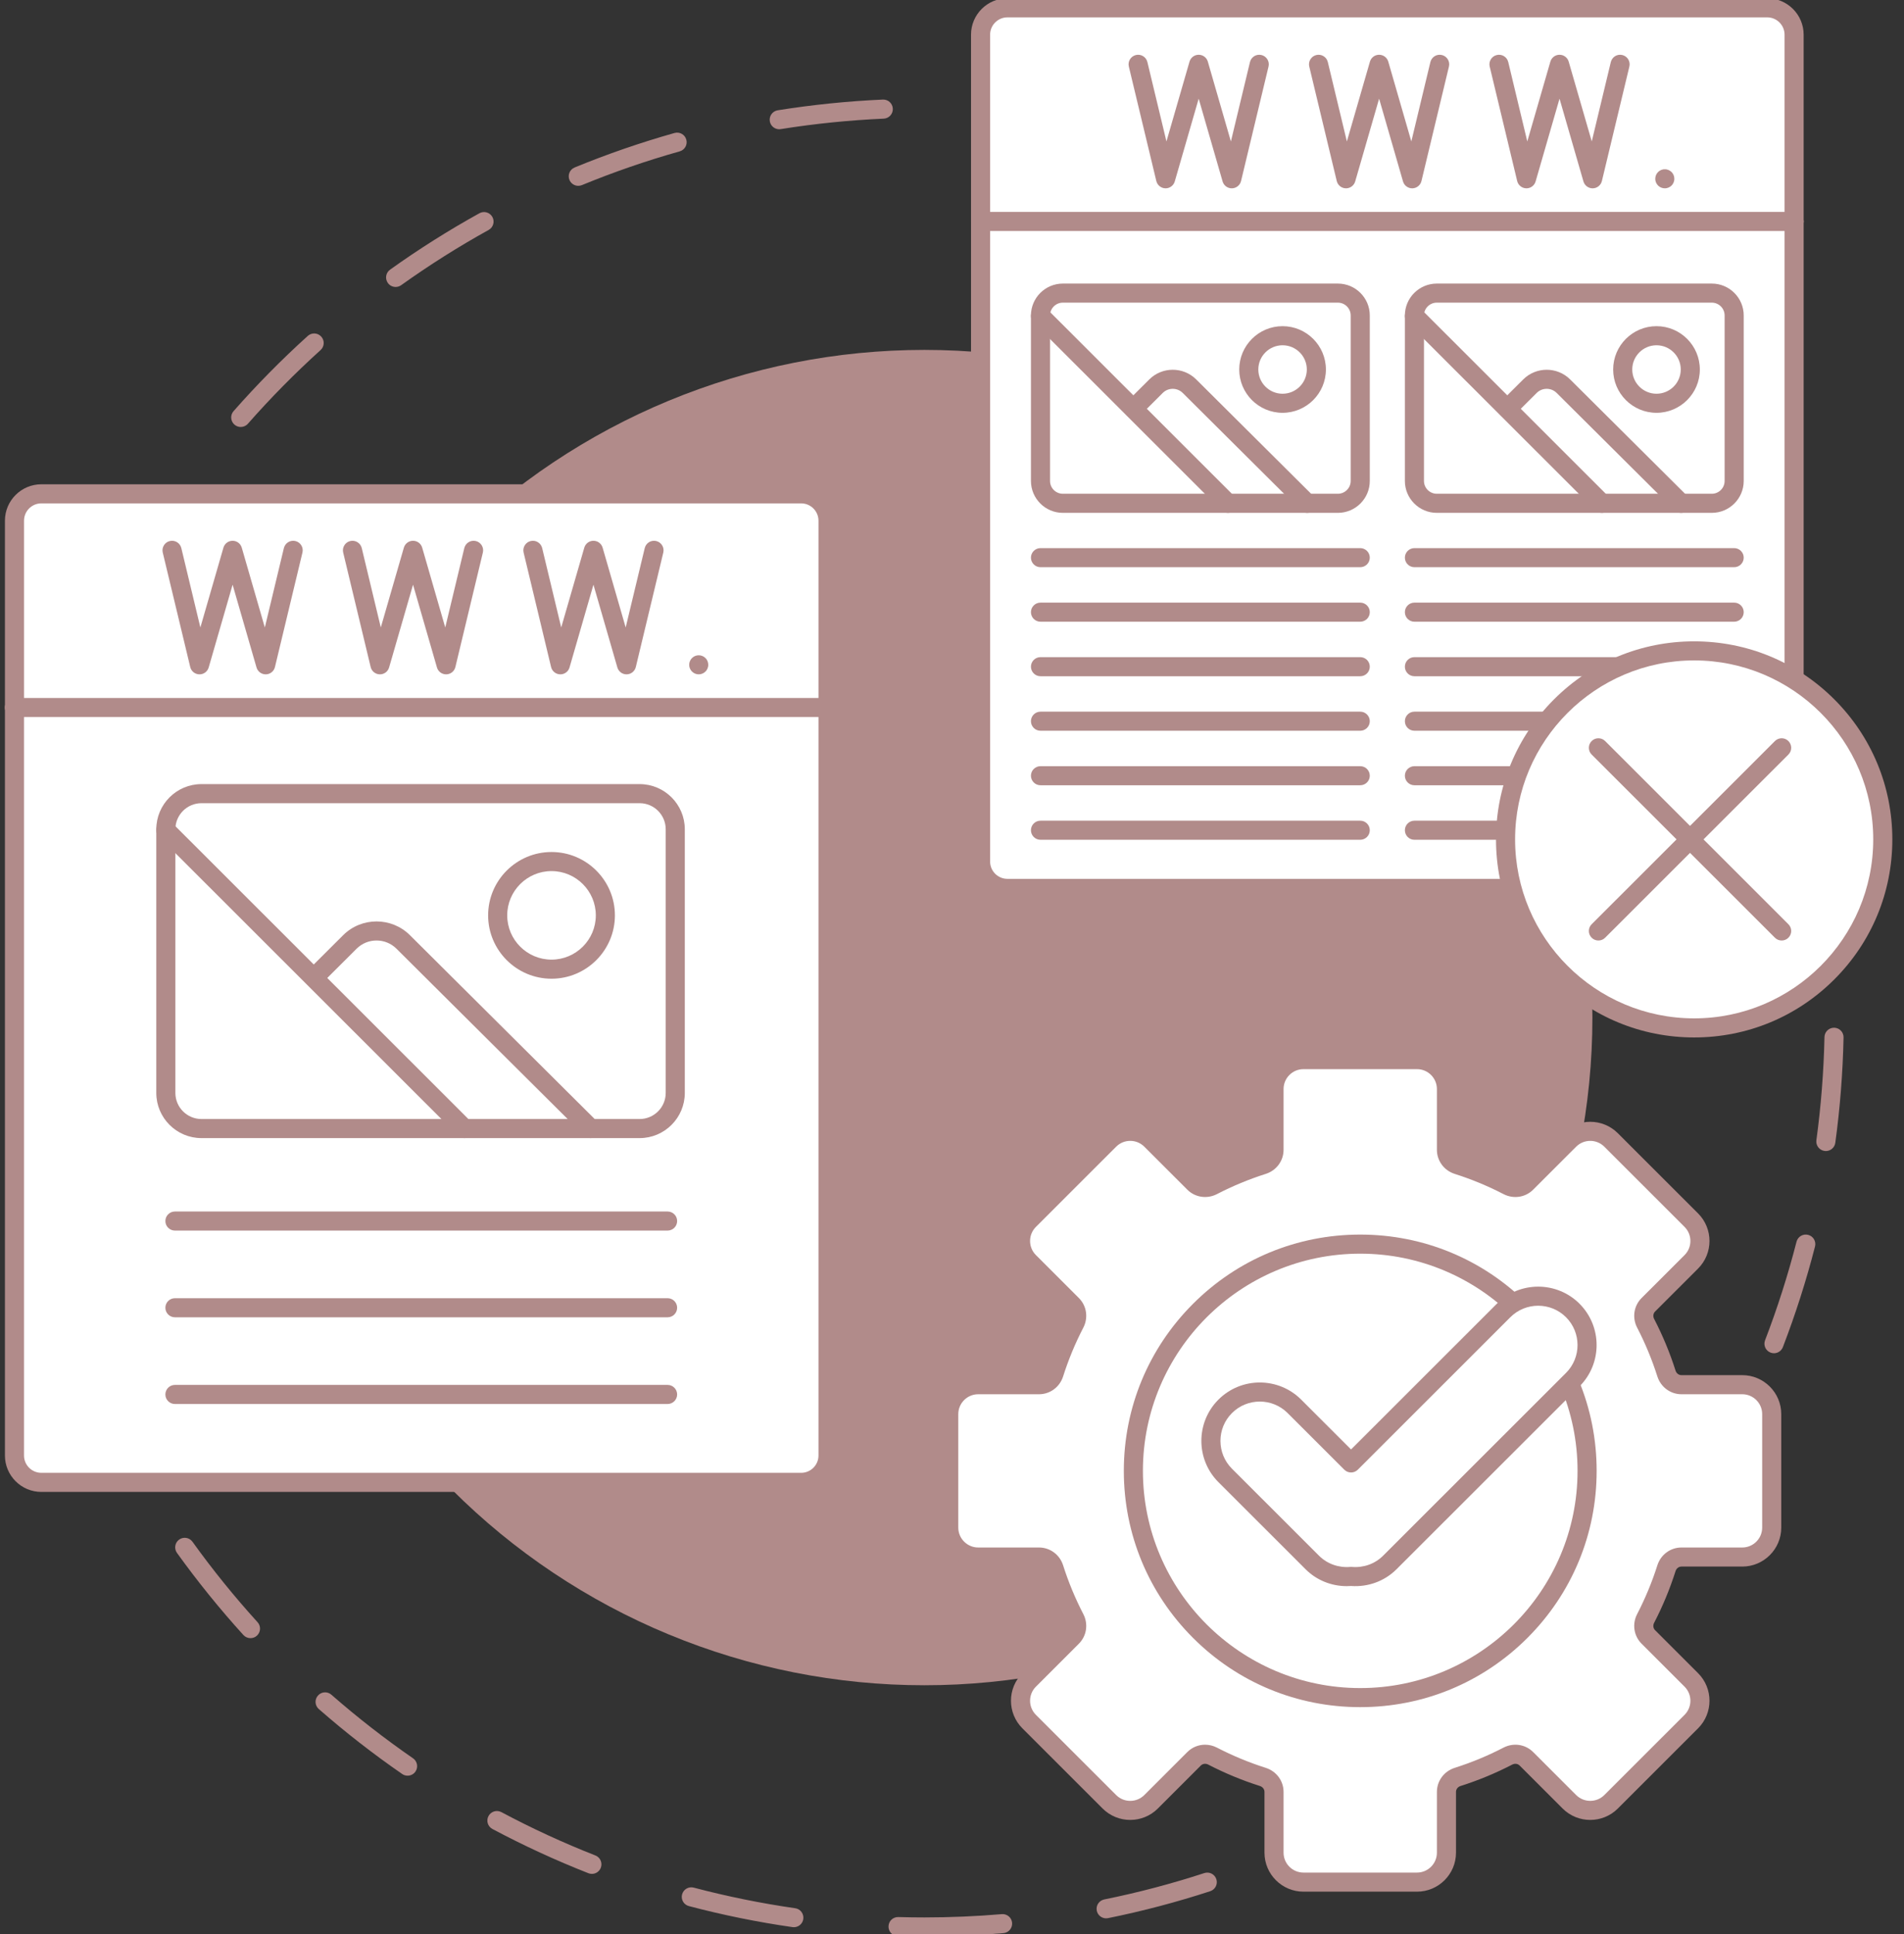 <svg width="127" height="129" viewBox="0 0 127 129" fill="none" xmlns="http://www.w3.org/2000/svg">
<rect x="0" y="0" width="127" height="129" fill="#333333" stroke="none"/>
<g clip-path="url(#clip0_145_1125)">
<path d="M61.656 129.148C61.066 129.148 60.47 129.139 59.883 129.123C59.531 129.113 59.254 128.82 59.265 128.469C59.274 128.118 59.567 127.84 59.919 127.851C60.494 127.867 61.078 127.876 61.656 127.876C63.377 127.876 65.115 127.802 66.821 127.657C67.171 127.627 67.48 127.886 67.509 128.236C67.539 128.587 67.279 128.895 66.929 128.924C65.188 129.073 63.413 129.148 61.656 129.148ZM52.951 128.529C52.921 128.529 52.89 128.526 52.86 128.522C50.537 128.189 48.213 127.717 45.949 127.119C45.609 127.03 45.406 126.681 45.496 126.342C45.586 126.002 45.934 125.799 46.275 125.889C48.491 126.474 50.767 126.936 53.041 127.263C53.389 127.312 53.631 127.635 53.581 127.983C53.535 128.3 53.263 128.529 52.951 128.529ZM73.78 127.937C73.484 127.937 73.218 127.729 73.157 127.428C73.087 127.083 73.31 126.747 73.654 126.677C75.904 126.222 78.149 125.63 80.329 124.918C80.663 124.808 81.023 124.991 81.132 125.325C81.241 125.659 81.059 126.018 80.724 126.127C78.498 126.854 76.205 127.459 73.907 127.924C73.865 127.933 73.822 127.937 73.78 127.937ZM39.48 124.972C39.403 124.972 39.324 124.958 39.248 124.928C37.068 124.072 34.914 123.079 32.845 121.977C32.534 121.812 32.417 121.427 32.583 121.117C32.748 120.806 33.134 120.689 33.444 120.854C35.47 121.934 37.579 122.906 39.713 123.743C40.04 123.871 40.201 124.241 40.073 124.568C39.974 124.819 39.734 124.972 39.48 124.972ZM27.186 118.423C27.061 118.423 26.935 118.387 26.825 118.31C24.899 116.98 23.028 115.523 21.265 113.979C21 113.748 20.974 113.346 21.206 113.082C21.437 112.817 21.84 112.791 22.104 113.023C23.831 114.534 25.663 115.961 27.549 117.263C27.838 117.464 27.91 117.86 27.711 118.149C27.587 118.328 27.389 118.423 27.186 118.423ZM16.708 109.251C16.535 109.251 16.362 109.181 16.236 109.043C14.661 107.309 13.17 105.465 11.804 103.565C11.599 103.279 11.665 102.881 11.95 102.677C12.236 102.472 12.634 102.537 12.839 102.822C14.176 104.684 15.637 106.489 17.179 108.187C17.416 108.447 17.396 108.85 17.136 109.086C17.014 109.197 16.86 109.251 16.708 109.251Z" fill="#B18B8A"/>
<path d="M118.326 90.25C118.251 90.25 118.174 90.236 118.099 90.207C117.77 90.081 117.606 89.713 117.733 89.385C118.555 87.245 119.261 85.034 119.831 82.813C119.919 82.472 120.266 82.268 120.606 82.355C120.947 82.442 121.152 82.789 121.065 83.129C120.483 85.398 119.761 87.656 118.921 89.841C118.824 90.094 118.582 90.25 118.326 90.25ZM121.788 76.765C121.759 76.765 121.73 76.763 121.701 76.758C121.353 76.712 121.109 76.391 121.156 76.042C121.465 73.777 121.646 71.463 121.696 69.163C121.703 68.817 121.987 68.541 122.332 68.541C122.336 68.541 122.341 68.541 122.346 68.541C122.697 68.549 122.976 68.839 122.968 69.191C122.919 71.538 122.734 73.901 122.418 76.214C122.375 76.533 122.101 76.765 121.788 76.765Z" fill="#B18B8A"/>
<path d="M16.058 28.476C15.908 28.476 15.759 28.424 15.637 28.318C15.373 28.085 15.347 27.684 15.579 27.42C17.126 25.661 18.791 23.974 20.528 22.404C20.79 22.167 21.192 22.188 21.427 22.448C21.664 22.709 21.644 23.111 21.383 23.347C19.681 24.885 18.05 26.538 16.536 28.26C16.41 28.403 16.234 28.476 16.058 28.476ZM26.389 19.138C26.19 19.138 25.994 19.046 25.871 18.872C25.666 18.586 25.732 18.188 26.018 17.984C27.924 16.621 29.929 15.355 31.977 14.222C32.285 14.051 32.672 14.162 32.843 14.47C33.013 14.777 32.902 15.165 32.594 15.335C30.589 16.445 28.626 17.684 26.759 19.019C26.647 19.1 26.517 19.138 26.389 19.138ZM38.572 12.393C38.322 12.393 38.084 12.245 37.983 11.999C37.849 11.675 38.004 11.303 38.33 11.169C40.496 10.278 42.738 9.504 44.992 8.869C45.331 8.774 45.682 8.971 45.777 9.31C45.873 9.648 45.676 9.999 45.337 10.095C43.13 10.716 40.935 11.473 38.814 12.346C38.735 12.378 38.653 12.393 38.572 12.393ZM51.975 8.62C51.668 8.62 51.397 8.397 51.347 8.084C51.291 7.737 51.528 7.411 51.875 7.355C54.183 6.986 56.542 6.745 58.888 6.641C59.241 6.625 59.537 6.898 59.552 7.249C59.568 7.6 59.296 7.897 58.944 7.913C56.647 8.015 54.336 8.249 52.076 8.611C52.042 8.617 52.008 8.62 51.975 8.62Z" fill="#B18B8A"/>
<path d="M106.216 67.864C106.216 68.592 106.198 69.321 106.162 70.049C106.126 70.776 106.073 71.504 106.001 72.229C105.929 72.954 105.84 73.677 105.733 74.397C105.627 75.118 105.501 75.836 105.36 76.551C105.217 77.266 105.057 77.977 104.88 78.683C104.703 79.391 104.509 80.093 104.297 80.79C104.085 81.487 103.856 82.179 103.611 82.865C103.365 83.551 103.103 84.231 102.824 84.904C102.545 85.577 102.249 86.244 101.938 86.902C101.626 87.561 101.298 88.212 100.954 88.854C100.61 89.497 100.251 90.131 99.876 90.756C99.501 91.381 99.111 91.997 98.706 92.603C98.301 93.208 97.881 93.804 97.447 94.389C97.012 94.975 96.564 95.549 96.101 96.112C95.638 96.676 95.162 97.227 94.672 97.768C94.183 98.307 93.68 98.835 93.164 99.35C92.649 99.866 92.121 100.368 91.58 100.857C91.04 101.347 90.488 101.823 89.924 102.285C89.361 102.747 88.786 103.195 88.2 103.629C87.615 104.064 87.018 104.483 86.412 104.888C85.805 105.293 85.19 105.682 84.564 106.057C83.939 106.432 83.304 106.791 82.661 107.135C82.018 107.478 81.367 107.805 80.708 108.117C80.048 108.429 79.382 108.724 78.708 109.003C78.034 109.281 77.354 109.544 76.668 109.789C75.981 110.035 75.289 110.263 74.591 110.475C73.893 110.686 73.19 110.881 72.483 111.058C71.776 111.235 71.065 111.394 70.349 111.537C69.634 111.679 68.916 111.804 68.195 111.91C67.473 112.017 66.749 112.107 66.024 112.178C65.298 112.249 64.571 112.303 63.843 112.339C63.114 112.374 62.386 112.392 61.656 112.392C60.927 112.392 60.198 112.374 59.47 112.339C58.742 112.303 58.014 112.249 57.288 112.178C56.563 112.107 55.839 112.017 55.118 111.91C54.397 111.804 53.678 111.679 52.963 111.537C52.248 111.394 51.536 111.235 50.829 111.058C50.121 110.881 49.419 110.686 48.721 110.475C48.023 110.263 47.331 110.035 46.644 109.789C45.958 109.544 45.278 109.281 44.604 109.003C43.93 108.724 43.263 108.429 42.604 108.117C41.945 107.805 41.294 107.478 40.651 107.135C40.008 106.791 39.373 106.432 38.748 106.057C38.123 105.682 37.506 105.293 36.9 104.888C36.294 104.483 35.698 104.064 35.112 103.629C34.526 103.195 33.952 102.747 33.388 102.285C32.824 101.823 32.272 101.347 31.732 100.857C31.191 100.368 30.664 99.866 30.148 99.35C29.632 98.835 29.129 98.307 28.639 97.768C28.15 97.227 27.674 96.676 27.211 96.112C26.749 95.549 26.3 94.975 25.866 94.389C25.431 93.804 25.011 93.208 24.606 92.603C24.201 91.997 23.811 91.381 23.436 90.756C23.061 90.131 22.702 89.497 22.358 88.854C22.014 88.212 21.687 87.561 21.375 86.902C21.063 86.244 20.768 85.577 20.489 84.904C20.209 84.231 19.947 83.551 19.701 82.865C19.456 82.179 19.227 81.487 19.015 80.79C18.804 80.093 18.609 79.391 18.432 78.683C18.255 77.977 18.095 77.266 17.953 76.551C17.81 75.836 17.686 75.118 17.579 74.397C17.472 73.677 17.382 72.954 17.311 72.229C17.24 71.504 17.186 70.776 17.15 70.049C17.115 69.321 17.097 68.592 17.097 67.864C17.097 67.135 17.115 66.407 17.15 65.679C17.186 64.951 17.24 64.224 17.311 63.499C17.382 62.774 17.472 62.051 17.579 61.33C17.686 60.609 17.81 59.892 17.953 59.176C18.095 58.462 18.255 57.751 18.432 57.044C18.609 56.337 18.804 55.635 19.015 54.938C19.227 54.24 19.456 53.549 19.701 52.863C19.947 52.176 20.209 51.497 20.489 50.824C20.768 50.15 21.063 49.484 21.375 48.826C21.687 48.166 22.014 47.516 22.358 46.873C22.702 46.231 23.061 45.597 23.436 44.972C23.811 44.347 24.201 43.731 24.606 43.125C25.011 42.519 25.431 41.924 25.866 41.339C26.3 40.753 26.749 40.179 27.211 39.615C27.674 39.052 28.15 38.501 28.639 37.96C29.129 37.42 29.632 36.893 30.148 36.377C30.664 35.862 31.191 35.359 31.732 34.87C32.272 34.381 32.824 33.905 33.388 33.443C33.952 32.98 34.526 32.532 35.112 32.099C35.698 31.664 36.294 31.244 36.9 30.84C37.506 30.435 38.123 30.046 38.748 29.671C39.373 29.296 40.008 28.937 40.651 28.593C41.294 28.25 41.945 27.922 42.604 27.61C43.263 27.299 43.93 27.004 44.604 26.725C45.278 26.446 45.958 26.184 46.644 25.939C47.331 25.693 48.023 25.464 48.721 25.253C49.419 25.041 50.121 24.847 50.829 24.67C51.536 24.493 52.248 24.333 52.963 24.191C53.678 24.049 54.397 23.924 55.118 23.817C55.839 23.71 56.563 23.621 57.288 23.55C58.014 23.479 58.742 23.425 59.47 23.389C60.198 23.354 60.927 23.335 61.656 23.335C62.386 23.335 63.114 23.354 63.843 23.389C64.571 23.425 65.298 23.479 66.024 23.55C66.749 23.621 67.473 23.71 68.195 23.817C68.916 23.924 69.634 24.049 70.349 24.191C71.065 24.333 71.776 24.493 72.483 24.67C73.19 24.847 73.893 25.041 74.591 25.253C75.289 25.464 75.981 25.693 76.668 25.939C77.354 26.184 78.034 26.446 78.708 26.725C79.382 27.004 80.048 27.299 80.708 27.61C81.367 27.922 82.018 28.25 82.661 28.593C83.304 28.937 83.939 29.296 84.564 29.671C85.19 30.046 85.805 30.435 86.412 30.84C87.018 31.244 87.615 31.664 88.2 32.099C88.786 32.532 89.361 32.98 89.924 33.443C90.488 33.905 91.04 34.381 91.58 34.87C92.121 35.359 92.649 35.862 93.164 36.377C93.68 36.893 94.183 37.42 94.672 37.96C95.162 38.501 95.638 39.052 96.101 39.615C96.564 40.179 97.012 40.753 97.447 41.339C97.881 41.924 98.301 42.519 98.706 43.125C99.111 43.731 99.501 44.347 99.876 44.972C100.251 45.597 100.61 46.231 100.954 46.873C101.298 47.516 101.626 48.166 101.938 48.826C102.249 49.484 102.545 50.15 102.824 50.824C103.103 51.497 103.365 52.176 103.611 52.863C103.856 53.549 104.085 54.24 104.297 54.938C104.509 55.635 104.703 56.337 104.88 57.044C105.057 57.751 105.217 58.462 105.36 59.176C105.501 59.892 105.627 60.609 105.733 61.33C105.84 62.051 105.929 62.774 106.001 63.499C106.073 64.224 106.126 64.951 106.162 65.679C106.198 66.407 106.216 67.135 106.216 67.864Z" fill="#B18B8A"/>
<path d="M0.966 47.184V34.725C0.966 33.736 1.769 32.935 2.758 32.935H53.438C54.428 32.935 55.23 33.736 55.23 34.726V47.184H0.966Z" fill="white"/>
<path d="M55.23 47.82C54.879 47.82 54.594 47.536 54.594 47.184V34.726C54.594 34.089 54.075 33.571 53.438 33.571H2.758C2.121 33.571 1.603 34.089 1.603 34.725V47.184C1.603 47.536 1.318 47.82 0.966 47.82C0.615 47.82 0.329 47.535 0.329 47.184V34.725C0.329 33.387 1.419 32.298 2.758 32.298H53.438C54.777 32.298 55.867 33.387 55.867 34.726V47.184C55.867 47.536 55.582 47.82 55.23 47.82Z" fill="#B18B8A"/>
<path d="M55.23 47.184V97.071C55.23 98.06 54.428 98.861 53.438 98.861H2.758C1.769 98.861 0.966 98.06 0.966 97.071V47.184H55.23Z" fill="white"/>
<path d="M53.438 99.498H2.758C1.419 99.498 0.329 98.409 0.329 97.071V47.184C0.329 46.832 0.615 46.548 0.966 46.548C1.318 46.548 1.602 46.832 1.602 47.184V97.071C1.602 97.707 2.121 98.225 2.758 98.225H53.438C54.076 98.225 54.594 97.707 54.594 97.071V47.184C54.594 46.832 54.879 46.548 55.23 46.548C55.582 46.548 55.867 46.832 55.867 47.184V97.071C55.867 98.409 54.778 99.498 53.438 99.498Z" fill="#B18B8A"/>
<path d="M42.664 75.266H13.439C12.126 75.266 11.061 74.202 11.061 72.89V55.306C11.061 53.993 12.126 52.929 13.439 52.929H42.664C43.977 52.929 45.041 53.993 45.041 55.306V72.89C45.041 74.202 43.977 75.266 42.664 75.266Z" fill="white"/>
<path d="M42.664 75.902H13.438C11.777 75.902 10.425 74.551 10.425 72.89V55.306C10.425 53.645 11.777 52.293 13.438 52.293H42.664C44.326 52.293 45.678 53.645 45.678 55.306V72.89C45.678 74.55 44.325 75.902 42.664 75.902ZM13.438 53.566C12.479 53.566 11.698 54.346 11.698 55.306V72.89C11.698 73.849 12.479 74.629 13.438 74.629H42.664C43.624 74.629 44.404 73.849 44.404 72.89V55.306C44.404 54.346 43.623 53.566 42.664 53.566H13.438Z" fill="#B18B8A"/>
<path d="M55.23 47.82H0.966C0.615 47.82 0.329 47.536 0.329 47.184C0.329 46.833 0.615 46.548 0.966 46.548H55.23C55.582 46.548 55.867 46.833 55.867 47.184C55.867 47.536 55.582 47.82 55.23 47.82Z" fill="#B18B8A"/>
<path d="M40.378 61.047C40.378 63.029 38.77 64.636 36.787 64.636C34.803 64.636 33.196 63.029 33.196 61.047C33.196 59.065 34.803 57.458 36.787 57.458C38.77 57.458 40.378 59.065 40.378 61.047Z" fill="white"/>
<path d="M36.787 65.272C34.456 65.272 32.559 63.376 32.559 61.047C32.559 58.717 34.455 56.822 36.787 56.822C39.119 56.822 41.015 58.717 41.015 61.047C41.015 63.376 39.118 65.272 36.787 65.272ZM36.787 58.094C35.158 58.094 33.832 59.419 33.832 61.047C33.832 62.675 35.158 63.999 36.787 63.999C38.416 63.999 39.742 62.675 39.742 61.047C39.742 59.419 38.416 58.094 36.787 58.094Z" fill="#B18B8A"/>
<path d="M39.405 75.902C39.242 75.902 39.08 75.841 38.956 75.717L26.444 63.27C25.711 62.541 24.52 62.541 23.787 63.27L21.405 65.645C21.156 65.894 20.753 65.893 20.505 65.644C20.256 65.395 20.257 64.993 20.506 64.744L22.888 62.369C24.117 61.146 26.115 61.146 27.342 62.368L39.854 74.815C40.103 75.063 40.104 75.466 39.856 75.715C39.731 75.84 39.569 75.902 39.405 75.902Z" fill="#B18B8A"/>
<path d="M30.979 75.902C30.816 75.902 30.653 75.84 30.529 75.716L10.611 55.812C10.362 55.563 10.362 55.16 10.611 54.912C10.86 54.663 11.263 54.663 11.511 54.912L31.429 74.816C31.678 75.064 31.678 75.467 31.429 75.716C31.305 75.84 31.142 75.902 30.979 75.902Z" fill="#B18B8A"/>
<path d="M44.529 87.852H11.668C11.316 87.852 11.031 87.567 11.031 87.215C11.031 86.864 11.316 86.579 11.668 86.579H44.529C44.881 86.579 45.166 86.864 45.166 87.215C45.166 87.567 44.881 87.852 44.529 87.852Z" fill="#B18B8A"/>
<path d="M44.529 82.069H11.668C11.316 82.069 11.031 81.784 11.031 81.433C11.031 81.081 11.316 80.797 11.668 80.797H44.529C44.881 80.797 45.166 81.081 45.166 81.433C45.166 81.784 44.881 82.069 44.529 82.069Z" fill="#B18B8A"/>
<path d="M44.529 93.635H11.668C11.316 93.635 11.031 93.35 11.031 92.999C11.031 92.647 11.316 92.362 11.668 92.362H44.529C44.881 92.362 45.166 92.647 45.166 92.999C45.166 93.35 44.881 93.635 44.529 93.635Z" fill="#B18B8A"/>
<path d="M17.722 44.973C17.439 44.973 17.189 44.786 17.11 44.514L15.515 38.995L13.92 44.514C13.84 44.791 13.584 44.981 13.293 44.973C13.005 44.967 12.756 44.766 12.689 44.485L10.856 36.85C10.774 36.508 10.985 36.165 11.327 36.083C11.668 36.001 12.012 36.211 12.095 36.553L13.365 41.847L14.903 36.525C14.981 36.253 15.231 36.066 15.515 36.066C15.798 36.066 16.047 36.253 16.126 36.525L17.665 41.847L18.935 36.553C19.018 36.212 19.362 36.001 19.703 36.083C20.045 36.165 20.256 36.508 20.174 36.85L18.34 44.485C18.273 44.766 18.025 44.967 17.736 44.973C17.731 44.973 17.726 44.973 17.722 44.973Z" fill="#B18B8A"/>
<path d="M29.756 44.973C29.473 44.973 29.223 44.786 29.145 44.513L27.55 38.995L25.954 44.513C25.875 44.791 25.618 44.98 25.328 44.973C25.039 44.967 24.791 44.766 24.724 44.485L22.891 36.85C22.809 36.508 23.02 36.165 23.362 36.083C23.703 36.001 24.047 36.212 24.13 36.553L25.4 41.847L26.938 36.525C27.017 36.253 27.266 36.066 27.55 36.066C27.833 36.066 28.083 36.253 28.161 36.525L29.699 41.847L30.97 36.553C31.052 36.212 31.396 36.001 31.738 36.083C32.079 36.165 32.291 36.508 32.208 36.85L30.375 44.485C30.308 44.766 30.06 44.967 29.771 44.973C29.766 44.973 29.761 44.973 29.756 44.973Z" fill="#B18B8A"/>
<path d="M41.79 44.973C41.508 44.973 41.258 44.786 41.179 44.513L39.584 38.995L37.989 44.513C37.909 44.791 37.653 44.98 37.363 44.973C37.074 44.967 36.825 44.766 36.758 44.485L34.926 36.85C34.844 36.508 35.055 36.165 35.397 36.083C35.738 36.001 36.082 36.212 36.164 36.553L37.434 41.847L38.973 36.525C39.051 36.253 39.301 36.066 39.584 36.066C39.868 36.066 40.117 36.253 40.196 36.525L41.734 41.847L43.005 36.553C43.087 36.212 43.43 36.001 43.772 36.083C44.114 36.165 44.325 36.508 44.243 36.85L42.41 44.485C42.342 44.766 42.094 44.967 41.805 44.973C41.801 44.973 41.795 44.973 41.79 44.973Z" fill="#B18B8A"/>
<path d="M46.606 44.973C46.565 44.973 46.523 44.969 46.482 44.961C46.441 44.952 46.401 44.94 46.362 44.924C46.324 44.908 46.288 44.888 46.253 44.866C46.218 44.843 46.185 44.816 46.157 44.787C46.126 44.757 46.1 44.725 46.077 44.69C46.054 44.655 46.034 44.619 46.019 44.58C46.002 44.542 45.99 44.501 45.982 44.461C45.974 44.42 45.97 44.378 45.97 44.337C45.97 44.295 45.974 44.254 45.982 44.212C45.99 44.172 46.002 44.132 46.019 44.094C46.034 44.055 46.054 44.018 46.077 43.983C46.1 43.949 46.126 43.917 46.157 43.887C46.185 43.858 46.218 43.831 46.253 43.808C46.288 43.785 46.324 43.765 46.362 43.749C46.401 43.734 46.441 43.721 46.482 43.713C46.563 43.697 46.648 43.697 46.73 43.713C46.771 43.721 46.811 43.734 46.85 43.749C46.888 43.765 46.925 43.785 46.959 43.808C46.994 43.831 47.027 43.858 47.056 43.887C47.071 43.901 47.085 43.917 47.098 43.933C47.111 43.949 47.124 43.966 47.136 43.983C47.158 44.018 47.178 44.055 47.194 44.094C47.21 44.132 47.222 44.172 47.23 44.212C47.239 44.254 47.242 44.295 47.242 44.337C47.242 44.378 47.239 44.42 47.23 44.461C47.222 44.501 47.21 44.542 47.194 44.58C47.178 44.619 47.158 44.655 47.136 44.69C47.124 44.707 47.111 44.725 47.098 44.741C47.085 44.757 47.071 44.772 47.056 44.787C47.027 44.816 46.994 44.843 46.959 44.866C46.925 44.888 46.888 44.908 46.85 44.924C46.811 44.94 46.771 44.952 46.73 44.961C46.689 44.969 46.648 44.973 46.606 44.973Z" fill="#B18B8A"/>
<path d="M65.405 14.77V2.312C65.405 1.323 66.207 0.521 67.197 0.521H117.876C118.867 0.521 119.67 1.323 119.67 2.313V14.77H65.405Z" fill="white"/>
<path d="M119.67 15.407C119.318 15.407 119.033 15.122 119.033 14.771V2.313C119.033 1.676 118.514 1.158 117.876 1.158H67.197C66.561 1.158 66.042 1.676 66.042 2.312V14.77C66.042 15.122 65.757 15.407 65.405 15.407C65.053 15.407 64.769 15.122 64.769 14.77V2.312C64.769 0.973 65.858 -0.115 67.197 -0.115H117.876C119.217 -0.115 120.306 0.974 120.306 2.313V14.771C120.306 15.122 120.021 15.407 119.67 15.407Z" fill="#B18B8A"/>
<path d="M119.67 14.77V57.458C119.67 58.447 118.867 59.249 117.878 59.249H67.197C66.207 59.249 65.405 58.447 65.405 57.459V14.771L119.67 14.77Z" fill="white"/>
<path d="M117.878 59.885H67.197C65.858 59.885 64.769 58.796 64.769 57.458V14.77C64.769 14.419 65.053 14.134 65.405 14.134C65.757 14.134 66.042 14.419 66.042 14.77V57.458C66.042 58.094 66.56 58.612 67.197 58.612H117.878C118.514 58.612 119.033 58.094 119.033 57.458V14.771C119.033 14.419 119.318 14.134 119.67 14.134C120.021 14.134 120.306 14.419 120.306 14.771V57.458C120.306 58.796 119.217 59.885 117.878 59.885Z" fill="#B18B8A"/>
<path d="M119.67 15.407H65.405C65.053 15.407 64.769 15.122 64.769 14.771C64.769 14.419 65.053 14.134 65.405 14.134H119.67C120.021 14.134 120.306 14.419 120.306 14.771C120.306 15.122 120.021 15.407 119.67 15.407Z" fill="#B18B8A"/>
<path d="M89.238 33.567H70.894C70.07 33.567 69.402 32.899 69.402 32.075V21.039C69.402 20.216 70.07 19.548 70.894 19.548H89.238C90.062 19.548 90.73 20.216 90.73 21.039V32.075C90.73 32.899 90.062 33.567 89.238 33.567Z" fill="white"/>
<path d="M89.238 34.203H70.894C69.721 34.203 68.766 33.249 68.766 32.075V21.039C68.766 19.866 69.721 18.912 70.894 18.912H89.238C90.412 18.912 91.367 19.866 91.367 21.039V32.075C91.367 33.249 90.412 34.203 89.238 34.203ZM70.894 20.184C70.423 20.184 70.039 20.567 70.039 21.039V32.075C70.039 32.547 70.423 32.93 70.894 32.93H89.238C89.709 32.93 90.093 32.547 90.093 32.075V21.039C90.093 20.567 89.709 20.184 89.238 20.184H70.894Z" fill="#B18B8A"/>
<path d="M87.803 24.642C87.803 25.887 86.794 26.895 85.549 26.895C84.304 26.895 83.295 25.887 83.295 24.642C83.295 23.398 84.304 22.39 85.549 22.39C86.794 22.39 87.803 23.398 87.803 24.642Z" fill="white"/>
<path d="M85.549 27.531C83.955 27.531 82.659 26.235 82.659 24.642C82.659 23.049 83.955 21.753 85.549 21.753C87.143 21.753 88.44 23.049 88.44 24.642C88.44 26.235 87.143 27.531 85.549 27.531ZM85.549 23.026C84.657 23.026 83.932 23.751 83.932 24.642C83.932 25.534 84.657 26.259 85.549 26.259C86.441 26.259 87.167 25.534 87.167 24.642C87.167 23.751 86.441 23.026 85.549 23.026Z" fill="#B18B8A"/>
<path d="M87.192 34.204C87.03 34.204 86.868 34.141 86.743 34.018L78.89 26.206C78.522 25.84 77.925 25.84 77.557 26.206L76.062 27.697C75.813 27.944 75.41 27.944 75.162 27.695C74.913 27.447 74.914 27.044 75.163 26.795L76.659 25.305C77.522 24.445 78.925 24.445 79.788 25.304L87.641 33.117C87.891 33.364 87.892 33.767 87.643 34.016C87.519 34.141 87.356 34.204 87.192 34.204Z" fill="#B18B8A"/>
<path d="M81.904 34.203C81.741 34.203 81.578 34.141 81.453 34.017L68.952 21.524C68.703 21.275 68.703 20.873 68.952 20.625C69.201 20.375 69.604 20.376 69.853 20.625L82.354 33.117C82.603 33.365 82.603 33.769 82.354 34.017C82.23 34.141 82.067 34.203 81.904 34.203Z" fill="#B18B8A"/>
<path d="M90.73 41.463H69.402C69.051 41.463 68.766 41.178 68.766 40.826C68.766 40.475 69.051 40.19 69.402 40.19H90.73C91.082 40.19 91.367 40.475 91.367 40.826C91.367 41.178 91.082 41.463 90.73 41.463Z" fill="#B18B8A"/>
<path d="M90.73 37.827H69.402C69.051 37.827 68.766 37.542 68.766 37.191C68.766 36.84 69.051 36.555 69.402 36.555H90.73C91.082 36.555 91.367 36.84 91.367 37.191C91.367 37.542 91.082 37.827 90.73 37.827Z" fill="#B18B8A"/>
<path d="M90.73 45.099H69.402C69.051 45.099 68.766 44.814 68.766 44.462C68.766 44.111 69.051 43.826 69.402 43.826H90.73C91.082 43.826 91.367 44.111 91.367 44.462C91.367 44.814 91.082 45.099 90.73 45.099Z" fill="#B18B8A"/>
<path d="M90.73 52.37H69.402C69.051 52.37 68.766 52.085 68.766 51.734C68.766 51.383 69.051 51.098 69.402 51.098H90.73C91.082 51.098 91.367 51.383 91.367 51.734C91.367 52.085 91.082 52.37 90.73 52.37Z" fill="#B18B8A"/>
<path d="M90.73 48.734H69.402C69.051 48.734 68.766 48.45 68.766 48.098C68.766 47.747 69.051 47.462 69.402 47.462H90.73C91.082 47.462 91.367 47.747 91.367 48.098C91.367 48.45 91.082 48.734 90.73 48.734Z" fill="#B18B8A"/>
<path d="M90.73 56.006H69.402C69.051 56.006 68.766 55.721 68.766 55.369C68.766 55.018 69.051 54.733 69.402 54.733H90.73C91.082 54.733 91.367 55.018 91.367 55.369C91.367 55.721 91.082 56.006 90.73 56.006Z" fill="#B18B8A"/>
<path d="M114.18 33.567H95.837C95.013 33.567 94.344 32.899 94.344 32.075V21.039C94.344 20.216 95.013 19.548 95.837 19.548H114.18C115.004 19.548 115.672 20.216 115.672 21.039V32.075C115.672 32.899 115.004 33.567 114.18 33.567Z" fill="white"/>
<path d="M114.18 34.203H95.837C94.663 34.203 93.708 33.249 93.708 32.075V21.039C93.708 19.866 94.663 18.912 95.837 18.912H114.18C115.354 18.912 116.309 19.866 116.309 21.039V32.075C116.309 33.249 115.354 34.203 114.18 34.203ZM95.837 20.184C95.365 20.184 94.981 20.567 94.981 21.039V32.075C94.981 32.547 95.365 32.93 95.837 32.93H114.18C114.651 32.93 115.035 32.547 115.035 32.075V21.039C115.035 20.567 114.651 20.184 114.18 20.184H95.837Z" fill="#B18B8A"/>
<path d="M112.745 24.642C112.745 25.887 111.736 26.895 110.491 26.895C109.246 26.895 108.237 25.887 108.237 24.642C108.237 23.398 109.246 22.39 110.491 22.39C111.736 22.39 112.745 23.398 112.745 24.642Z" fill="white"/>
<path d="M110.491 27.531C108.897 27.531 107.601 26.235 107.601 24.642C107.601 23.049 108.897 21.753 110.491 21.753C112.086 21.753 113.382 23.049 113.382 24.642C113.382 26.235 112.086 27.531 110.491 27.531ZM110.491 23.026C109.6 23.026 108.874 23.751 108.874 24.642C108.874 25.534 109.6 26.259 110.491 26.259C111.383 26.259 112.109 25.534 112.109 24.642C112.109 23.751 111.383 23.026 110.491 23.026Z" fill="#B18B8A"/>
<path d="M112.134 34.204C111.972 34.204 111.81 34.141 111.685 34.018L103.832 26.206C103.464 25.84 102.867 25.84 102.499 26.206L101.004 27.697C100.755 27.944 100.352 27.944 100.104 27.695C99.856 27.447 99.856 27.044 100.105 26.795L101.601 25.305C102.464 24.445 103.868 24.445 104.731 25.304L112.584 33.117C112.833 33.364 112.834 33.767 112.586 34.016C112.462 34.141 112.298 34.204 112.134 34.204Z" fill="#B18B8A"/>
<path d="M106.846 34.203C106.683 34.203 106.52 34.141 106.396 34.017L93.894 21.524C93.646 21.275 93.646 20.873 93.894 20.625C94.143 20.375 94.547 20.376 94.795 20.625L107.296 33.117C107.545 33.365 107.545 33.769 107.296 34.017C107.172 34.141 107.009 34.203 106.846 34.203Z" fill="#B18B8A"/>
<path d="M115.672 41.463H94.344C93.993 41.463 93.708 41.178 93.708 40.826C93.708 40.475 93.993 40.19 94.344 40.19H115.672C116.024 40.19 116.309 40.475 116.309 40.826C116.309 41.178 116.024 41.463 115.672 41.463Z" fill="#B18B8A"/>
<path d="M115.672 37.827H94.344C93.993 37.827 93.708 37.542 93.708 37.191C93.708 36.84 93.993 36.555 94.344 36.555H115.672C116.024 36.555 116.309 36.84 116.309 37.191C116.309 37.542 116.024 37.827 115.672 37.827Z" fill="#B18B8A"/>
<path d="M115.672 45.099H94.344C93.993 45.099 93.708 44.814 93.708 44.462C93.708 44.111 93.993 43.826 94.344 43.826H115.672C116.024 43.826 116.309 44.111 116.309 44.462C116.309 44.814 116.024 45.099 115.672 45.099Z" fill="#B18B8A"/>
<path d="M115.672 52.37H94.344C93.993 52.37 93.708 52.085 93.708 51.734C93.708 51.383 93.993 51.098 94.344 51.098H115.672C116.024 51.098 116.309 51.383 116.309 51.734C116.309 52.085 116.024 52.37 115.672 52.37Z" fill="#B18B8A"/>
<path d="M115.672 48.734H94.344C93.993 48.734 93.708 48.45 93.708 48.098C93.708 47.747 93.993 47.462 94.344 47.462H115.672C116.024 47.462 116.309 47.747 116.309 48.098C116.309 48.45 116.024 48.734 115.672 48.734Z" fill="#B18B8A"/>
<path d="M115.672 56.006H94.344C93.993 56.006 93.708 55.721 93.708 55.369C93.708 55.018 93.993 54.733 94.344 54.733H115.672C116.024 54.733 116.309 55.018 116.309 55.369C116.309 55.721 116.024 56.006 115.672 56.006Z" fill="#B18B8A"/>
<path d="M77.748 12.56C77.743 12.56 77.738 12.56 77.733 12.559C77.444 12.553 77.196 12.352 77.128 12.072L75.295 4.437C75.213 4.095 75.424 3.752 75.766 3.67C76.108 3.587 76.451 3.798 76.533 4.14L77.804 9.433L79.342 4.112C79.421 3.84 79.67 3.652 79.954 3.652C80.237 3.652 80.487 3.84 80.565 4.112L82.103 9.434L83.375 4.14C83.456 3.798 83.8 3.587 84.142 3.67C84.484 3.752 84.695 4.095 84.613 4.437L82.78 12.072C82.713 12.352 82.464 12.553 82.175 12.56C81.886 12.567 81.629 12.377 81.549 12.1L79.954 6.581L78.359 12.1C78.28 12.372 78.03 12.56 77.748 12.56Z" fill="#B18B8A"/>
<path d="M94.195 12.56C93.912 12.56 93.662 12.372 93.583 12.1L91.989 6.581L90.394 12.1C90.315 12.372 90.065 12.56 89.782 12.56C89.777 12.56 89.772 12.56 89.767 12.559C89.478 12.553 89.23 12.352 89.163 12.072L87.33 4.437C87.248 4.095 87.459 3.752 87.801 3.67C88.143 3.587 88.487 3.798 88.568 4.14L89.839 9.433L91.377 4.112C91.456 3.84 91.705 3.652 91.989 3.652C92.273 3.652 92.522 3.84 92.601 4.112L94.138 9.433L95.409 4.14C95.491 3.798 95.835 3.587 96.177 3.67C96.519 3.752 96.729 4.095 96.647 4.437L94.814 12.072C94.747 12.352 94.498 12.553 94.21 12.56C94.204 12.56 94.2 12.56 94.195 12.56Z" fill="#B18B8A"/>
<path d="M106.23 12.56C105.947 12.56 105.697 12.372 105.618 12.1L104.023 6.581L102.428 12.1C102.35 12.372 102.1 12.56 101.817 12.56C101.812 12.56 101.807 12.56 101.802 12.559C101.513 12.553 101.265 12.352 101.198 12.072L99.365 4.437C99.283 4.095 99.493 3.752 99.836 3.67C100.178 3.587 100.521 3.798 100.603 4.14L101.873 9.433L103.412 4.112C103.491 3.84 103.74 3.652 104.023 3.652C104.307 3.652 104.557 3.84 104.635 4.112L106.173 9.433L107.444 4.14C107.526 3.798 107.87 3.587 108.212 3.67C108.553 3.752 108.764 4.095 108.682 4.437L106.849 12.072C106.782 12.352 106.533 12.553 106.245 12.56C106.239 12.56 106.235 12.56 106.23 12.56Z" fill="#B18B8A"/>
<path d="M111.045 12.559C111.003 12.559 110.962 12.555 110.921 12.547C110.88 12.539 110.84 12.526 110.802 12.511C110.763 12.495 110.726 12.475 110.692 12.453C110.657 12.429 110.624 12.402 110.595 12.374C110.566 12.344 110.539 12.311 110.516 12.276C110.493 12.242 110.473 12.206 110.457 12.167C110.441 12.129 110.429 12.089 110.421 12.048C110.417 12.027 110.414 12.007 110.412 11.986C110.41 11.966 110.409 11.944 110.409 11.923C110.409 11.882 110.413 11.84 110.421 11.799C110.429 11.759 110.441 11.718 110.457 11.68C110.473 11.642 110.493 11.605 110.516 11.57C110.539 11.536 110.565 11.503 110.595 11.474C110.624 11.444 110.657 11.417 110.692 11.394C110.726 11.371 110.763 11.351 110.802 11.336C110.84 11.32 110.88 11.308 110.921 11.3C110.941 11.295 110.962 11.292 110.983 11.29C111.024 11.286 111.066 11.286 111.108 11.29C111.129 11.292 111.149 11.295 111.17 11.3C111.21 11.308 111.25 11.32 111.288 11.336C111.327 11.351 111.364 11.371 111.398 11.394C111.433 11.417 111.466 11.444 111.496 11.474C111.51 11.488 111.524 11.504 111.537 11.52C111.55 11.536 111.563 11.553 111.575 11.57C111.597 11.605 111.617 11.642 111.633 11.68C111.648 11.718 111.661 11.759 111.67 11.799C111.677 11.84 111.681 11.882 111.681 11.923C111.681 11.944 111.681 11.966 111.678 11.986C111.676 12.007 111.673 12.027 111.67 12.048C111.661 12.089 111.648 12.129 111.633 12.167C111.617 12.206 111.597 12.242 111.575 12.276C111.563 12.294 111.55 12.311 111.537 12.327C111.524 12.343 111.51 12.358 111.495 12.374C111.466 12.402 111.433 12.429 111.398 12.453C111.364 12.475 111.327 12.495 111.288 12.511C111.25 12.526 111.21 12.539 111.17 12.547C111.149 12.551 111.129 12.554 111.108 12.556C111.087 12.559 111.066 12.559 111.045 12.559Z" fill="#B18B8A"/>
<path d="M121.896 47.091C122.042 47.237 122.184 47.386 122.322 47.538C122.46 47.69 122.595 47.846 122.725 48.005C122.856 48.164 122.983 48.326 123.105 48.491C123.228 48.657 123.347 48.825 123.461 48.996C123.576 49.167 123.685 49.341 123.791 49.517C123.897 49.694 123.999 49.873 124.095 50.054C124.193 50.236 124.285 50.419 124.373 50.605C124.461 50.791 124.545 50.98 124.624 51.169C124.703 51.359 124.776 51.551 124.846 51.745C124.915 51.939 124.98 52.134 125.04 52.331C125.099 52.528 125.154 52.727 125.205 52.926C125.255 53.126 125.299 53.327 125.34 53.528C125.38 53.73 125.415 53.932 125.445 54.136C125.475 54.34 125.5 54.544 125.521 54.749C125.541 54.953 125.556 55.158 125.566 55.364C125.576 55.57 125.581 55.775 125.581 55.981C125.581 56.186 125.576 56.392 125.566 56.598C125.556 56.803 125.541 57.009 125.521 57.213C125.5 57.418 125.475 57.622 125.445 57.826C125.415 58.029 125.38 58.232 125.34 58.434C125.299 58.636 125.255 58.836 125.205 59.036C125.154 59.236 125.099 59.434 125.04 59.63C124.98 59.827 124.916 60.023 124.846 60.216C124.776 60.41 124.703 60.602 124.624 60.792C124.545 60.983 124.461 61.171 124.373 61.356C124.285 61.542 124.193 61.726 124.096 61.907C123.999 62.089 123.897 62.268 123.792 62.445C123.686 62.621 123.576 62.795 123.461 62.966C123.347 63.137 123.228 63.305 123.106 63.47C122.983 63.636 122.856 63.798 122.726 63.957C122.595 64.116 122.461 64.272 122.322 64.424C122.184 64.577 122.042 64.725 121.897 64.871C121.751 65.016 121.602 65.158 121.449 65.297C121.297 65.435 121.141 65.569 120.982 65.7C120.823 65.83 120.661 65.957 120.495 66.079C120.329 66.202 120.161 66.32 119.99 66.435C119.819 66.549 119.645 66.659 119.468 66.764C119.292 66.87 119.113 66.972 118.931 67.069C118.749 67.166 118.566 67.259 118.38 67.347C118.194 67.434 118.005 67.518 117.815 67.596C117.625 67.675 117.433 67.749 117.239 67.818C117.045 67.888 116.85 67.952 116.653 68.012C116.456 68.072 116.257 68.127 116.058 68.177C115.857 68.227 115.657 68.272 115.455 68.312C115.253 68.352 115.05 68.388 114.847 68.418C114.642 68.448 114.438 68.473 114.234 68.493C114.029 68.513 113.824 68.528 113.618 68.538C113.412 68.549 113.206 68.554 113 68.554C112.795 68.554 112.589 68.549 112.383 68.538C112.177 68.528 111.972 68.513 111.767 68.493C111.563 68.473 111.358 68.448 111.154 68.418C110.951 68.388 110.748 68.352 110.546 68.312C110.344 68.272 110.143 68.227 109.943 68.177C109.744 68.127 109.545 68.072 109.348 68.012C109.151 67.952 108.956 67.888 108.762 67.819C108.568 67.75 108.376 67.675 108.186 67.597C107.995 67.518 107.807 67.434 107.621 67.347C107.435 67.259 107.251 67.166 107.07 67.069C106.888 66.972 106.709 66.871 106.532 66.765C106.356 66.659 106.182 66.549 106.01 66.435C105.84 66.32 105.671 66.202 105.506 66.08C105.34 65.957 105.178 65.831 105.019 65.7C104.86 65.57 104.704 65.435 104.552 65.297C104.399 65.159 104.25 65.017 104.104 64.871C103.959 64.726 103.817 64.577 103.678 64.424C103.54 64.272 103.405 64.116 103.275 63.957C103.144 63.798 103.018 63.636 102.895 63.471C102.772 63.305 102.654 63.137 102.54 62.966C102.425 62.795 102.315 62.621 102.209 62.445C102.103 62.268 102.002 62.09 101.905 61.908C101.808 61.726 101.715 61.543 101.627 61.357C101.539 61.171 101.456 60.983 101.377 60.793C101.298 60.603 101.224 60.411 101.155 60.217C101.085 60.023 101.02 59.828 100.961 59.631C100.901 59.434 100.846 59.236 100.796 59.036C100.746 58.836 100.701 58.636 100.661 58.434C100.621 58.233 100.585 58.03 100.555 57.826C100.525 57.623 100.5 57.419 100.479 57.214C100.459 57.009 100.444 56.804 100.434 56.598C100.424 56.392 100.419 56.187 100.419 55.981C100.419 55.776 100.424 55.57 100.434 55.364C100.444 55.159 100.459 54.953 100.479 54.749C100.5 54.544 100.525 54.34 100.555 54.136C100.585 53.933 100.621 53.73 100.661 53.529C100.701 53.327 100.746 53.126 100.796 52.927C100.846 52.727 100.901 52.529 100.961 52.332C101.02 52.135 101.085 51.94 101.155 51.746C101.224 51.552 101.298 51.36 101.377 51.17C101.456 50.98 101.539 50.792 101.627 50.606C101.715 50.42 101.807 50.236 101.905 50.055C102.002 49.873 102.103 49.694 102.209 49.517C102.315 49.341 102.425 49.168 102.539 48.996C102.654 48.826 102.772 48.657 102.895 48.492C103.018 48.326 103.144 48.165 103.274 48.005C103.405 47.846 103.539 47.69 103.678 47.538C103.816 47.386 103.959 47.237 104.104 47.092C104.249 46.946 104.398 46.804 104.551 46.666C104.704 46.527 104.86 46.393 105.019 46.262C105.178 46.132 105.34 46.006 105.505 45.883C105.671 45.761 105.839 45.642 106.01 45.528C106.182 45.413 106.356 45.303 106.532 45.198C106.709 45.092 106.888 44.99 107.069 44.893C107.251 44.797 107.434 44.704 107.621 44.616C107.807 44.528 107.995 44.445 108.185 44.366C108.375 44.287 108.568 44.213 108.762 44.144C108.956 44.075 109.151 44.01 109.348 43.95C109.545 43.89 109.743 43.836 109.943 43.786C110.143 43.736 110.344 43.691 110.545 43.65C110.747 43.61 110.95 43.575 111.154 43.545C111.358 43.515 111.562 43.489 111.767 43.469C111.972 43.449 112.177 43.434 112.383 43.424C112.588 43.414 112.794 43.409 113 43.409C113.206 43.409 113.412 43.414 113.618 43.424C113.823 43.434 114.028 43.449 114.233 43.469C114.438 43.489 114.642 43.515 114.846 43.545C115.05 43.575 115.253 43.61 115.454 43.65C115.657 43.691 115.857 43.736 116.057 43.786C116.257 43.836 116.455 43.89 116.652 43.95C116.849 44.01 117.045 44.075 117.239 44.144C117.432 44.213 117.624 44.287 117.815 44.366C118.005 44.444 118.193 44.528 118.379 44.615C118.565 44.703 118.749 44.796 118.931 44.893C119.113 44.99 119.292 45.092 119.468 45.197C119.645 45.303 119.819 45.413 119.99 45.528C120.161 45.642 120.329 45.761 120.494 45.883C120.66 46.005 120.822 46.132 120.981 46.262C121.141 46.393 121.297 46.527 121.449 46.665C121.601 46.803 121.751 46.945 121.896 47.091Z" fill="white"/>
<path d="M113.003 69.189C109.473 69.189 106.153 67.815 103.657 65.32C101.16 62.825 99.786 59.508 99.786 55.98C99.786 52.452 101.16 49.135 103.657 46.64C106.153 44.146 109.473 42.772 113.003 42.772C116.534 42.772 119.853 44.145 122.35 46.64C124.846 49.135 126.222 52.452 126.222 55.98C126.222 59.508 124.846 62.826 122.35 65.32C119.853 67.815 116.534 69.189 113.003 69.189ZM113.003 44.044C106.417 44.044 101.059 49.399 101.059 55.98C101.059 62.562 106.417 67.916 113.003 67.916C119.59 67.916 124.948 62.562 124.948 55.98C124.948 49.399 119.589 44.044 113.003 44.044Z" fill="#B18B8A"/>
<path d="M118.84 62.724C118.677 62.724 118.514 62.663 118.39 62.538L106.166 50.322C105.917 50.074 105.917 49.671 106.166 49.422C106.414 49.174 106.817 49.174 107.066 49.422L119.29 61.639C119.539 61.887 119.539 62.29 119.29 62.538C119.166 62.663 119.003 62.724 118.84 62.724Z" fill="#B18B8A"/>
<path d="M106.616 62.724C106.453 62.724 106.29 62.663 106.166 62.538C105.917 62.29 105.917 61.887 106.166 61.639L118.39 49.422C118.639 49.174 119.042 49.174 119.29 49.422C119.539 49.671 119.539 50.074 119.29 50.322L107.066 62.538C106.942 62.663 106.779 62.724 106.616 62.724Z" fill="#B18B8A"/>
<path d="M116.212 103.841H112.155C111.693 103.841 111.296 104.146 111.156 104.585C110.787 105.749 110.32 106.869 109.766 107.937C109.554 108.346 109.619 108.843 109.946 109.169L112.815 112.037C113.582 112.803 113.582 114.047 112.815 114.814L107.461 120.164C106.693 120.931 105.449 120.931 104.682 120.164L101.813 117.296C101.486 116.97 100.989 116.905 100.579 117.117C99.511 117.67 98.39 118.137 97.225 118.506C96.786 118.646 96.48 119.043 96.48 119.504V123.558C96.48 124.643 95.601 125.522 94.516 125.522H86.944C85.859 125.522 84.979 124.643 84.979 123.558V119.504C84.979 119.043 84.674 118.646 84.234 118.506C83.07 118.136 81.949 117.67 80.88 117.117C80.471 116.905 79.973 116.97 79.647 117.296L76.778 120.164C76.01 120.931 74.766 120.931 73.999 120.164L68.645 114.814C67.877 114.047 67.877 112.803 68.645 112.037L71.514 109.169C71.841 108.843 71.906 108.346 71.694 107.937C71.14 106.869 70.674 105.749 70.303 104.585C70.164 104.146 69.766 103.841 69.305 103.841H65.248C64.163 103.841 63.283 102.962 63.283 101.877V94.311C63.283 93.226 64.163 92.347 65.248 92.347H69.305C69.766 92.347 70.164 92.042 70.303 91.603C70.674 90.44 71.14 89.32 71.694 88.252C71.906 87.842 71.841 87.345 71.514 87.019L68.645 84.152C67.877 83.385 67.877 82.142 68.645 81.375L73.999 76.025C74.766 75.258 76.01 75.258 76.778 76.025L79.647 78.892C79.973 79.218 80.471 79.283 80.88 79.072C81.949 78.518 83.07 78.052 84.234 77.682C84.674 77.543 84.979 77.145 84.979 76.684V72.63C84.979 71.546 85.859 70.667 86.944 70.667H94.516C95.601 70.667 96.48 71.546 96.48 72.63V76.684C96.48 77.145 96.786 77.543 97.225 77.682C98.39 78.052 99.511 78.518 100.579 79.072C100.989 79.283 101.486 79.218 101.812 78.892L104.682 76.025C105.449 75.258 106.693 75.258 107.461 76.025L112.815 81.375C113.582 82.142 113.582 83.385 112.815 84.152L109.945 87.019C109.619 87.345 109.554 87.842 109.766 88.252C110.32 89.32 110.787 90.44 111.156 91.603C111.296 92.042 111.693 92.347 112.155 92.348H116.212C117.297 92.348 118.177 93.226 118.177 94.311V101.877C118.177 102.962 117.297 103.841 116.212 103.841Z" fill="white"/>
<path d="M94.516 126.158H86.944C85.51 126.158 84.343 124.992 84.343 123.558V119.504C84.343 119.327 84.221 119.17 84.042 119.112C82.855 118.736 81.693 118.254 80.588 117.682C80.419 117.595 80.222 117.621 80.097 117.746L77.228 120.614C76.214 121.627 74.563 121.627 73.548 120.614L68.195 115.264C67.18 114.25 67.18 112.6 68.195 111.587L71.064 108.719C71.189 108.594 71.215 108.397 71.128 108.23C70.555 107.125 70.074 105.963 69.697 104.778C69.64 104.598 69.482 104.477 69.305 104.477H65.248C63.814 104.477 62.646 103.311 62.646 101.877V94.311C62.646 92.877 63.814 91.711 65.248 91.711H69.305C69.482 91.711 69.64 91.59 69.697 91.411C70.074 90.225 70.555 89.064 71.128 87.959C71.215 87.791 71.189 87.594 71.064 87.469L68.195 84.602C67.18 83.588 67.18 81.938 68.195 80.925L73.548 75.575C74.563 74.561 76.214 74.561 77.228 75.575L80.097 78.442C80.223 78.567 80.42 78.593 80.588 78.506C81.693 77.934 82.855 77.452 84.042 77.076C84.221 77.018 84.343 76.861 84.343 76.684V72.63C84.343 71.197 85.51 70.03 86.944 70.03H94.516C95.95 70.03 97.118 71.196 97.118 72.63V76.684C97.118 76.861 97.238 77.018 97.418 77.076C98.605 77.452 99.767 77.934 100.872 78.506C101.04 78.593 101.237 78.567 101.362 78.442L104.232 75.575C105.246 74.561 106.897 74.561 107.911 75.575L113.265 80.925C114.279 81.938 114.279 83.588 113.265 84.602L110.396 87.469C110.271 87.594 110.244 87.791 110.332 87.959C110.905 89.064 111.386 90.225 111.763 91.411C111.82 91.59 111.978 91.711 112.155 91.711H116.212C117.646 91.711 118.813 92.877 118.813 94.311V101.877C118.813 103.311 117.646 104.477 116.212 104.477H112.155C111.978 104.477 111.82 104.598 111.763 104.778C111.386 105.963 110.905 107.125 110.332 108.23C110.244 108.397 110.271 108.594 110.396 108.719L113.265 111.587C114.279 112.6 114.279 114.25 113.265 115.264L107.911 120.614C106.897 121.627 105.246 121.627 104.232 120.614L101.362 117.746C101.237 117.621 101.04 117.595 100.872 117.682C99.767 118.254 98.605 118.736 97.418 119.112C97.238 119.17 97.117 119.327 97.117 119.504V123.558C97.118 124.992 95.95 126.158 94.516 126.158ZM80.38 116.357C80.648 116.357 80.921 116.421 81.174 116.552C82.215 117.091 83.309 117.545 84.427 117.9C85.138 118.125 85.616 118.77 85.616 119.504V123.558C85.616 124.29 86.212 124.885 86.944 124.885H94.516C95.248 124.885 95.844 124.29 95.844 123.558V119.504C95.844 118.77 96.322 118.125 97.033 117.9C98.15 117.545 99.245 117.091 100.286 116.552C100.949 116.209 101.743 116.327 102.263 116.846L105.132 119.714C105.65 120.231 106.493 120.231 107.011 119.714L112.364 114.364C112.882 113.846 112.882 113.004 112.364 112.487L109.495 109.619C108.975 109.1 108.857 108.306 109.201 107.644C109.74 106.603 110.194 105.51 110.549 104.393C110.775 103.682 111.42 103.205 112.155 103.205H116.212C116.944 103.205 117.54 102.609 117.54 101.877V94.311C117.54 93.579 116.944 92.984 116.212 92.984H112.155C111.42 92.984 110.775 92.506 110.549 91.796C110.194 90.679 109.74 89.585 109.201 88.544C108.857 87.882 108.975 87.089 109.495 86.569L112.364 83.702C112.882 83.185 112.882 82.342 112.364 81.825L107.011 76.475C106.493 75.957 105.65 75.958 105.132 76.475L102.263 79.342C101.743 79.861 100.949 79.98 100.286 79.636C99.245 79.097 98.15 78.644 97.033 78.289C96.322 78.063 95.844 77.418 95.844 76.684V72.63C95.844 71.898 95.248 71.303 94.516 71.303H86.944C86.212 71.303 85.616 71.898 85.616 72.63V76.684C85.616 77.418 85.138 78.063 84.427 78.289C83.309 78.644 82.215 79.097 81.174 79.636C80.51 79.979 79.717 79.861 79.197 79.342L76.328 76.475C76.077 76.224 75.743 76.086 75.388 76.086C75.033 76.086 74.7 76.224 74.449 76.475L69.096 81.825C68.578 82.342 68.578 83.185 69.096 83.702L71.964 86.569C72.484 87.089 72.602 87.882 72.259 88.544C71.719 89.585 71.266 90.679 70.911 91.796C70.685 92.506 70.04 92.984 69.305 92.984H65.248C64.516 92.984 63.919 93.579 63.919 94.311V101.877C63.919 102.609 64.516 103.205 65.248 103.205H69.305C70.04 103.205 70.685 103.682 70.911 104.393C71.266 105.51 71.719 106.603 72.259 107.644C72.602 108.306 72.484 109.1 71.964 109.619L69.096 112.487C68.578 113.004 68.578 113.846 69.096 114.364L74.449 119.714C74.7 119.964 75.033 120.103 75.388 120.103C75.743 120.103 76.077 119.964 76.328 119.714L79.197 116.846C79.518 116.525 79.945 116.357 80.38 116.357Z" fill="#B18B8A"/>
<path d="M105.86 98.094C105.86 98.341 105.854 98.589 105.842 98.836C105.83 99.083 105.811 99.331 105.787 99.576C105.763 99.823 105.732 100.069 105.696 100.313C105.66 100.558 105.618 100.801 105.569 101.044C105.521 101.287 105.467 101.529 105.406 101.769C105.347 102.009 105.281 102.247 105.209 102.484C105.137 102.72 105.059 102.955 104.976 103.188C104.892 103.421 104.803 103.652 104.708 103.881C104.614 104.11 104.513 104.336 104.407 104.56C104.301 104.783 104.19 105.005 104.073 105.223C103.957 105.441 103.835 105.656 103.708 105.868C103.58 106.08 103.448 106.289 103.31 106.495C103.172 106.701 103.03 106.904 102.882 107.102C102.735 107.301 102.583 107.496 102.425 107.687C102.268 107.879 102.106 108.066 101.94 108.249C101.774 108.432 101.603 108.612 101.428 108.787C101.253 108.962 101.074 109.133 100.89 109.299C100.707 109.465 100.519 109.626 100.328 109.783C100.136 109.941 99.941 110.093 99.742 110.24C99.544 110.387 99.341 110.53 99.135 110.667C98.929 110.805 98.72 110.937 98.508 111.064C98.295 111.191 98.08 111.313 97.862 111.43C97.643 111.547 97.422 111.658 97.198 111.764C96.974 111.87 96.748 111.97 96.519 112.065C96.29 112.159 96.059 112.249 95.826 112.332C95.593 112.415 95.358 112.493 95.121 112.565C94.883 112.637 94.645 112.702 94.405 112.763C94.165 112.823 93.923 112.877 93.68 112.925C93.438 112.974 93.194 113.016 92.948 113.052C92.703 113.089 92.457 113.119 92.211 113.143C91.965 113.167 91.718 113.186 91.471 113.198C91.223 113.21 90.976 113.216 90.728 113.216C90.48 113.216 90.233 113.21 89.985 113.198C89.738 113.186 89.491 113.167 89.245 113.143C88.998 113.119 88.752 113.089 88.508 113.052C88.263 113.016 88.019 112.974 87.776 112.925C87.533 112.877 87.292 112.823 87.051 112.763C86.811 112.702 86.572 112.636 86.335 112.565C86.099 112.493 85.863 112.415 85.63 112.332C85.397 112.249 85.166 112.159 84.937 112.065C84.709 111.97 84.482 111.87 84.258 111.764C84.035 111.658 83.813 111.547 83.595 111.43C83.376 111.313 83.161 111.191 82.949 111.064C82.736 110.937 82.527 110.805 82.321 110.667C82.115 110.53 81.913 110.387 81.714 110.24C81.515 110.093 81.32 109.941 81.129 109.783C80.937 109.626 80.749 109.465 80.566 109.299C80.382 109.133 80.203 108.962 80.028 108.787C79.853 108.612 79.682 108.432 79.516 108.249C79.35 108.066 79.188 107.879 79.031 107.687C78.874 107.496 78.721 107.301 78.574 107.102C78.427 106.904 78.284 106.701 78.146 106.495C78.009 106.289 77.876 106.08 77.749 105.868C77.622 105.656 77.499 105.441 77.383 105.223C77.266 105.005 77.155 104.783 77.049 104.56C76.943 104.336 76.843 104.11 76.748 103.881C76.653 103.652 76.564 103.421 76.481 103.188C76.397 102.955 76.32 102.72 76.248 102.484C76.176 102.247 76.11 102.009 76.049 101.769C75.989 101.529 75.935 101.287 75.887 101.044C75.838 100.801 75.796 100.558 75.76 100.313C75.723 100.069 75.693 99.823 75.669 99.576C75.644 99.331 75.626 99.083 75.614 98.836C75.602 98.589 75.596 98.341 75.596 98.094C75.596 97.847 75.602 97.6 75.614 97.352C75.626 97.105 75.644 96.858 75.669 96.612C75.693 96.366 75.723 96.12 75.76 95.876C75.796 95.63 75.838 95.387 75.887 95.144C75.935 94.901 75.989 94.66 76.049 94.42C76.11 94.18 76.176 93.941 76.248 93.704C76.32 93.468 76.397 93.233 76.481 93C76.564 92.767 76.653 92.536 76.748 92.307C76.843 92.079 76.943 91.853 77.049 91.629C77.155 91.406 77.266 91.184 77.383 90.966C77.499 90.748 77.622 90.533 77.749 90.32C77.876 90.108 78.009 89.899 78.146 89.693C78.284 89.487 78.427 89.285 78.574 89.086C78.721 88.888 78.874 88.693 79.031 88.501C79.188 88.31 79.35 88.123 79.516 87.939C79.682 87.756 79.853 87.577 80.028 87.402C80.203 87.227 80.383 87.056 80.566 86.89C80.749 86.724 80.937 86.562 81.129 86.405C81.32 86.248 81.515 86.096 81.714 85.948C81.913 85.801 82.115 85.659 82.321 85.521C82.527 85.384 82.736 85.251 82.949 85.124C83.161 84.997 83.376 84.875 83.595 84.758C83.813 84.642 84.035 84.531 84.258 84.425C84.482 84.319 84.709 84.219 84.937 84.124C85.166 84.029 85.397 83.94 85.63 83.857C85.863 83.773 86.099 83.696 86.335 83.624C86.572 83.552 86.811 83.486 87.051 83.426C87.292 83.366 87.533 83.312 87.776 83.263C88.019 83.215 88.263 83.173 88.508 83.137C88.752 83.1 88.998 83.07 89.245 83.046C89.491 83.021 89.738 83.003 89.985 82.991C90.233 82.979 90.48 82.973 90.728 82.973C90.976 82.973 91.223 82.979 91.471 82.991C91.718 83.003 91.965 83.021 92.211 83.046C92.457 83.07 92.703 83.1 92.948 83.137C93.193 83.173 93.438 83.215 93.68 83.263C93.923 83.312 94.165 83.366 94.405 83.426C94.645 83.486 94.883 83.552 95.121 83.624C95.358 83.696 95.593 83.773 95.826 83.857C96.059 83.94 96.29 84.029 96.519 84.124C96.748 84.219 96.974 84.319 97.198 84.425C97.422 84.531 97.643 84.642 97.862 84.758C98.08 84.875 98.295 84.997 98.508 85.124C98.72 85.251 98.929 85.384 99.135 85.521C99.341 85.659 99.544 85.801 99.742 85.948C99.941 86.096 100.136 86.248 100.328 86.405C100.519 86.562 100.707 86.724 100.89 86.89C101.074 87.056 101.253 87.227 101.428 87.402C101.603 87.577 101.774 87.756 101.94 87.939C102.106 88.123 102.268 88.31 102.425 88.501C102.583 88.693 102.735 88.888 102.882 89.086C103.03 89.285 103.172 89.487 103.31 89.693C103.448 89.899 103.58 90.108 103.707 90.32C103.835 90.533 103.957 90.748 104.073 90.966C104.19 91.184 104.301 91.406 104.407 91.629C104.513 91.853 104.614 92.079 104.708 92.307C104.803 92.536 104.892 92.767 104.976 93C105.059 93.233 105.137 93.468 105.209 93.704C105.281 93.941 105.347 94.18 105.406 94.42C105.467 94.66 105.521 94.901 105.569 95.144C105.618 95.387 105.66 95.63 105.696 95.876C105.732 96.12 105.763 96.366 105.787 96.612C105.811 96.858 105.83 97.105 105.842 97.352C105.854 97.6 105.86 97.847 105.86 98.094Z" fill="white"/>
<path d="M90.73 113.852C86.518 113.852 82.558 112.213 79.579 109.237C76.601 106.261 74.961 102.303 74.961 98.094C74.961 93.885 76.601 89.928 79.579 86.951C82.558 83.975 86.518 82.336 90.73 82.336C94.942 82.336 98.902 83.975 101.88 86.951C104.858 89.928 106.499 93.885 106.499 98.094C106.499 102.303 104.858 106.261 101.88 109.237C98.902 112.213 94.942 113.852 90.73 113.852ZM90.73 83.609C82.737 83.609 76.234 90.107 76.234 98.094C76.234 106.081 82.737 112.58 90.73 112.58C98.723 112.58 105.225 106.081 105.225 98.094C105.225 90.107 98.723 83.609 90.73 83.609Z" fill="#B18B8A"/>
<path d="M104.906 87.398C103.632 86.125 101.567 86.125 100.292 87.398L90.118 97.566L86.339 93.79C85.064 92.516 82.999 92.516 81.724 93.79C80.45 95.062 80.45 97.126 81.724 98.4L87.534 104.206C88.242 104.913 89.193 105.213 90.118 105.134C91.042 105.213 91.993 104.913 92.701 104.206L104.906 92.01C106.18 90.736 106.18 88.672 104.906 87.398Z" fill="white"/>
<path d="M89.829 105.782C88.796 105.782 87.81 105.381 87.084 104.655L81.274 98.85C79.753 97.331 79.753 94.858 81.274 93.34C82.794 91.821 85.268 91.821 86.789 93.34L90.118 96.666L99.842 86.948C101.362 85.429 103.837 85.429 105.357 86.948C105.357 86.948 105.357 86.948 105.357 86.949C106.876 88.468 106.876 90.94 105.357 92.459L93.151 104.655C92.357 105.449 91.255 105.854 90.118 105.772C90.021 105.779 89.925 105.782 89.829 105.782ZM84.031 93.472C83.359 93.472 82.686 93.728 82.174 94.24C81.15 95.262 81.15 96.927 82.174 97.951L87.984 103.756C88.524 104.295 89.282 104.567 90.063 104.5C90.1 104.497 90.135 104.497 90.172 104.5C90.953 104.567 91.711 104.295 92.251 103.756L104.457 91.56C105.48 90.537 105.48 88.872 104.457 87.848C103.432 86.825 101.766 86.825 100.742 87.848L90.568 98.016C90.319 98.264 89.916 98.264 89.668 98.016L85.888 94.24C85.376 93.728 84.703 93.472 84.031 93.472Z" fill="#B18B8A"/>
</g>
<defs>
<clipPath id="clip0_145_1125">
<rect width="127" height="129" fill="white"/>
</clipPath>
</defs>
</svg>
